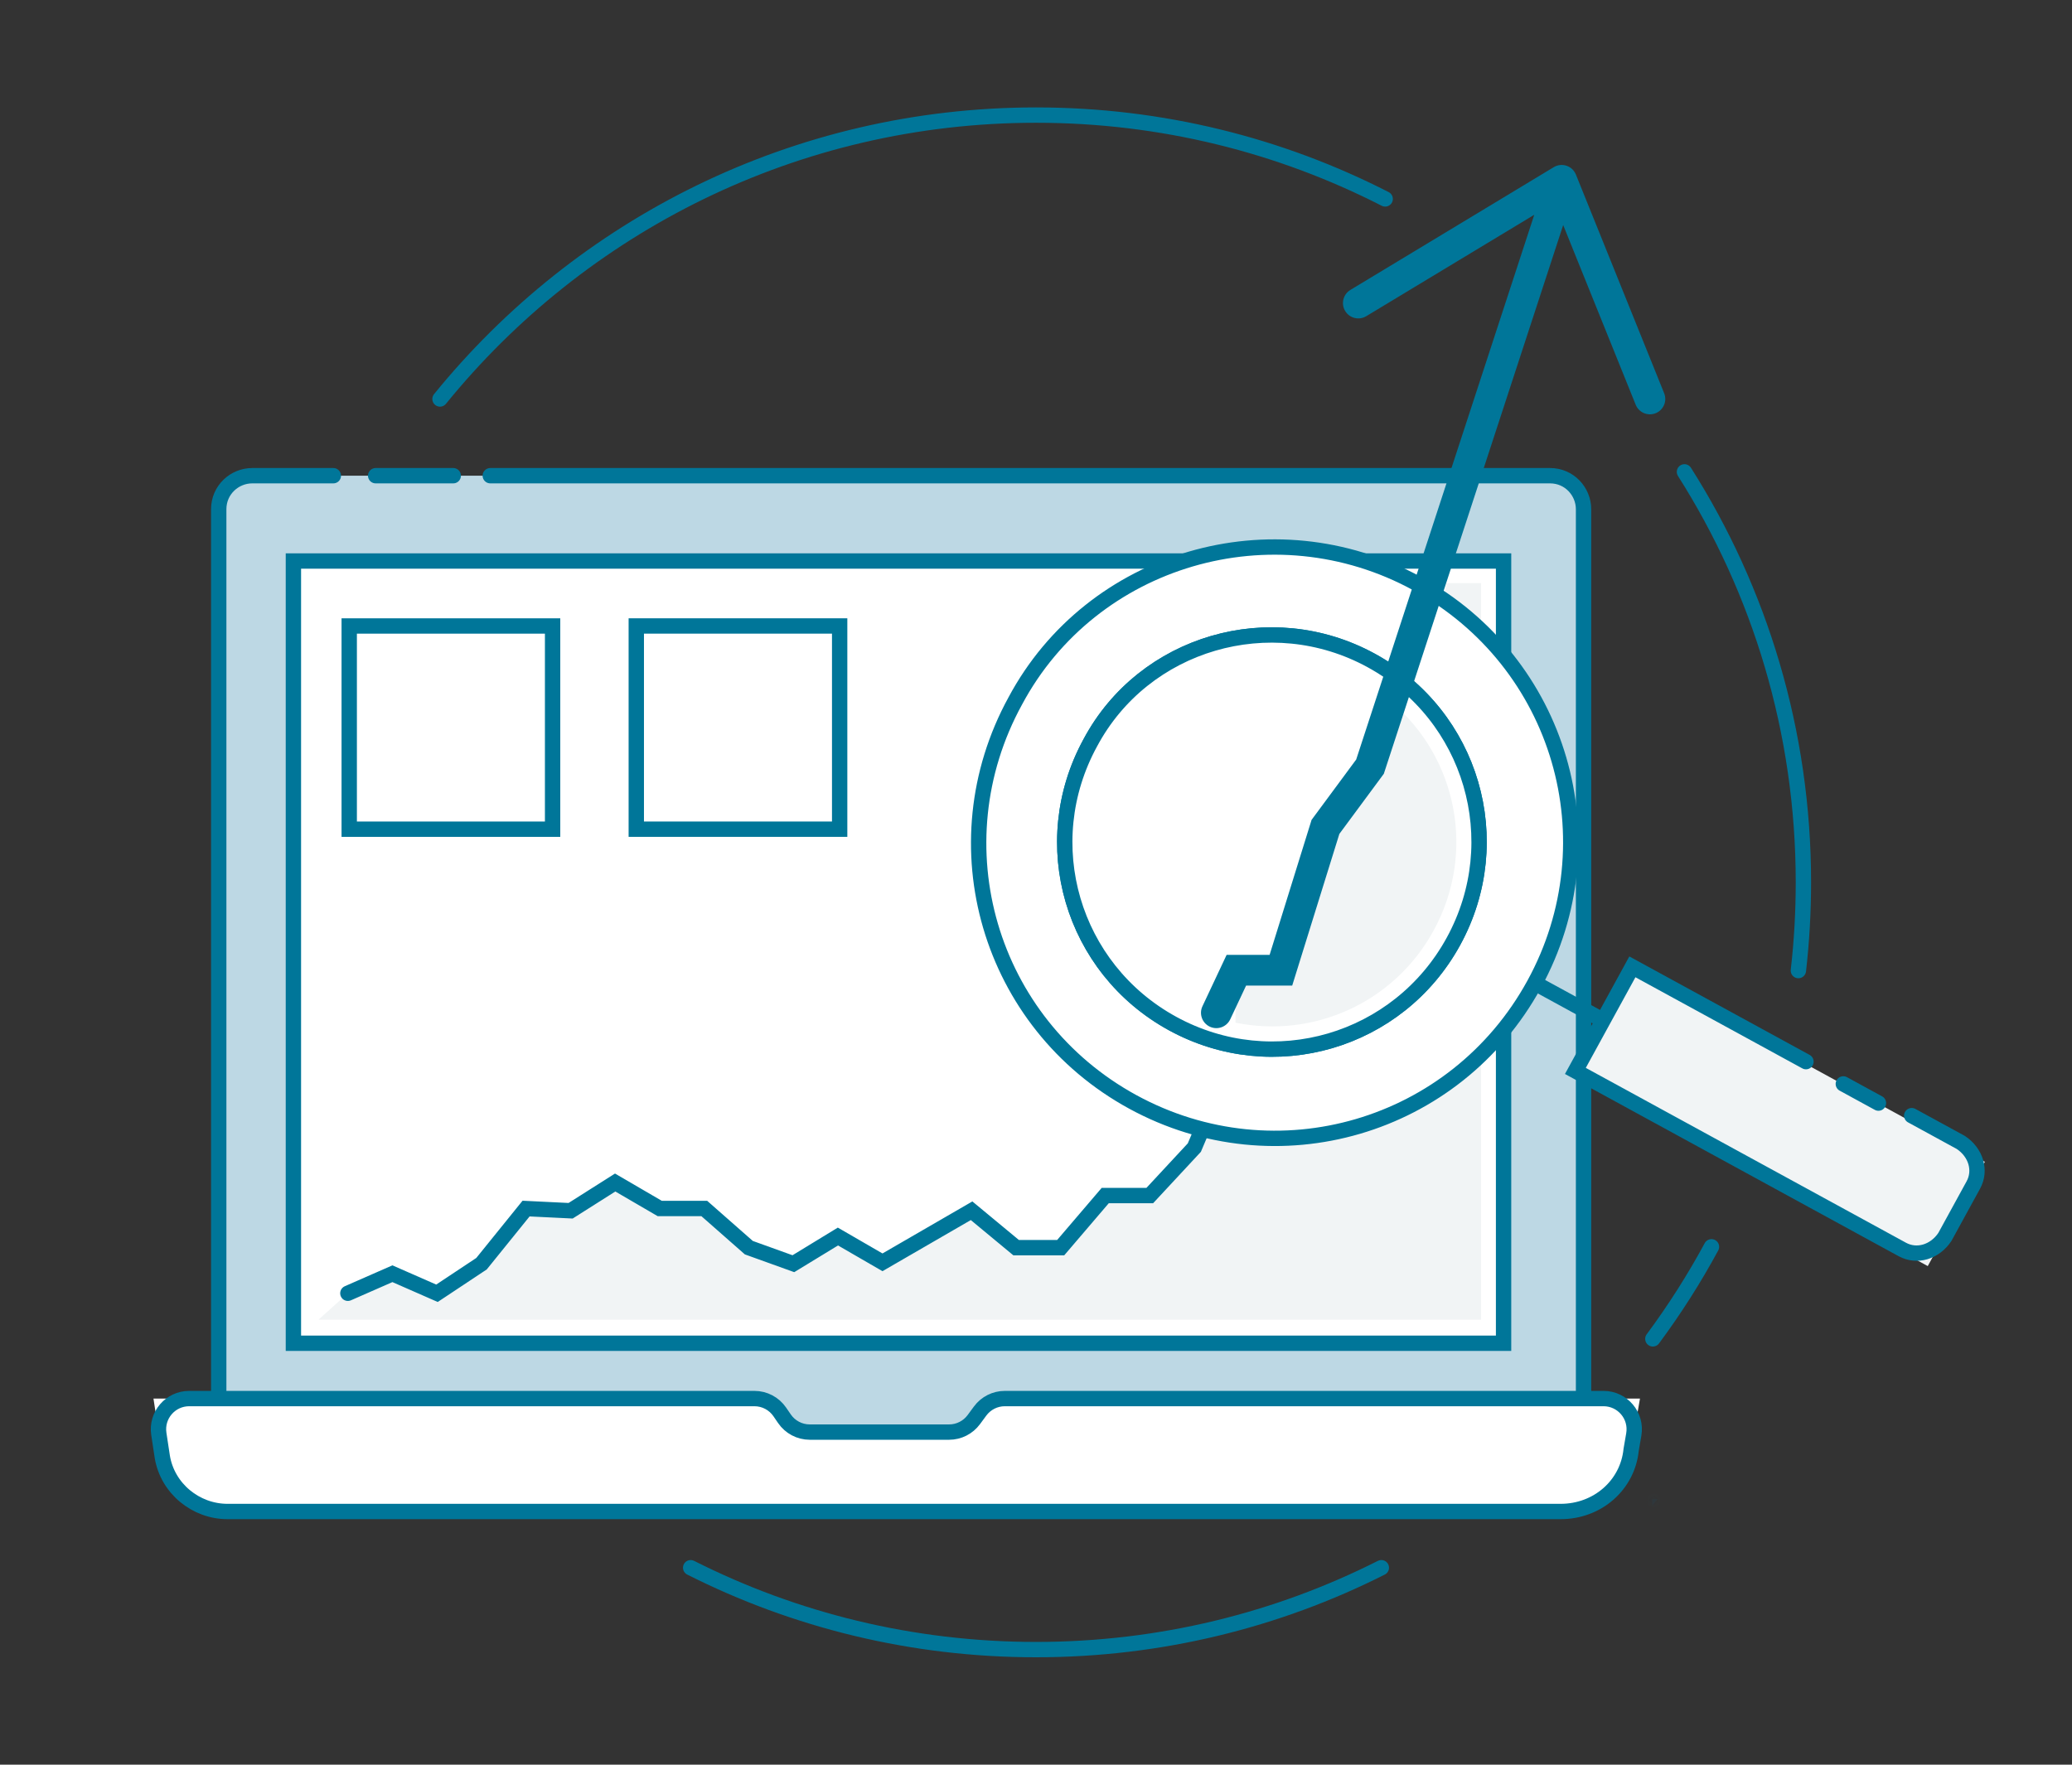<svg width="270" height="230" viewBox="0 0 270 230" fill="none" xmlns="http://www.w3.org/2000/svg">
<rect x="0" y="0" width="270" height="230" fill="#333333" stroke="none"/>
<rect width="241.722" height="212.407" fill="black" fill-opacity="0" transform="translate(20 6.593)"/>
<path d="M180.5 25.927C166.851 18.941 151.386 15 135 15C103.651 15 75.671 29.425 57.336 52M219.5 61.5C229.316 76.971 235 95.322 235 115C235 118.889 234.778 122.727 234.346 126.5M90 204.327C103.526 211.154 118.814 215 135 215C151.186 215 166.474 211.154 180 204.327M215.381 174.5C218.2 170.698 220.755 166.689 223.021 162.5" stroke="#007699" stroke-width="2" stroke-linecap="round" stroke-linejoin="round"/>
<rect width="196" height="135" fill="black" fill-opacity="0" transform="translate(20 62)"/>
<rect width="196" height="135" fill="black" fill-opacity="0" transform="translate(20 62)"/>
<g opacity="0.3">
<rect width="0.689" height="0.92" fill="black" fill-opacity="0" transform="translate(215.311 195.39)"/>
<g opacity="0.3">
<mask id="path-2-inside-1" fill="white">
<path d="M216 195.39H215.311V196.31C215.54 195.85 215.77 195.62 216 195.39Z"/>
</mask>
<path d="M216 195.39H215.311V196.31C215.54 195.85 215.77 195.62 216 195.39Z" fill="#0565A2"/>
<path d="M216 195.39L217.415 196.804L220.825 193.39H216V195.39ZM215.311 195.39V193.39H213.311V195.39H215.311ZM215.311 196.31H213.311L217.1 197.204L215.311 196.31ZM216 193.39H215.311V197.39H216V193.39ZM213.311 195.39V196.31H217.311V195.39H213.311ZM217.1 197.204C217.152 197.1 217.19 197.047 217.217 197.013C217.254 196.967 217.294 196.925 217.415 196.804L214.585 193.977C214.314 194.248 213.898 194.662 213.521 195.416L217.1 197.204Z" fill="#007699" mask="url(#path-2-inside-1)"/>
</g>
</g>
<path d="M204.052 189.871H30.799C29.651 189.871 28.502 188.951 28.502 187.571V64.3C28.502 63.15 29.651 62 30.799 62H204.052C205.201 62 206.35 63.15 206.35 64.3V187.801C206.35 188.951 205.431 189.871 204.052 189.871Z" fill="#BDD8E4"/>
<path d="M48.952 62H59.062" stroke="#007699" stroke-width="2" stroke-miterlimit="10" stroke-linecap="round"/>
<path d="M63.888 62H201.984C204.511 62 206.35 64.07 206.35 66.37V185.501C206.35 188.031 204.282 189.871 201.984 189.871H32.867C30.34 189.871 28.502 187.801 28.502 185.501V66.37C28.502 63.84 30.57 62 32.867 62H43.437" stroke="#007699" stroke-width="2" stroke-miterlimit="10" stroke-linecap="round"/>
<path d="M38.233 73.12H195.929V175.072H38.233V73.12Z" fill="white" stroke="#007699" stroke-width="2"/>
<path d="M203.363 197H29.651C25.515 197 21.838 194.01 21.149 189.871L20 182.281H100.422L103.409 186.651H125.698L128.915 182.281H213.703L212.554 188.951C212.094 193.55 208.188 197 203.363 197Z" fill="white"/>
<path d="M203.363 197H29.651C25.515 197 21.838 194.01 21.149 189.871L20.696 186.88C20.33 184.46 22.203 182.281 24.651 182.281H98.311C99.632 182.281 100.868 182.933 101.613 184.024L102.218 184.908C102.963 185.999 104.199 186.651 105.52 186.651H123.675C124.947 186.651 126.143 186.046 126.897 185.022L127.716 183.91C128.47 182.886 129.665 182.281 130.937 182.281H208.955C211.435 182.281 213.318 184.516 212.897 186.96L212.554 188.951C212.094 193.55 208.188 197 203.363 197Z" stroke="#007699" stroke-width="2" stroke-miterlimit="10" stroke-linecap="round"/>
<rect width="151.5" height="96" fill="black" fill-opacity="0" transform="translate(41.5 76)"/>
<path d="M178.855 109.335L173.049 117.189L167.244 135.868H161.438L155.633 149.57L149.828 155.821H144.022L138.217 162.613H132.411L126.606 157.802L120.8 161.162L114.995 164.523L109.19 161.162L103.384 164.704L97.579 162.613L91.773 157.506H85.968L80.162 154.123L74.357 157.802L68.5 157.506L62.746 164.704L56.941 168.557L51.135 166.01L45.33 168.557L41.5 172H193V76H188.5L184.66 93.415L178.855 109.335Z" fill="#F1F4F5"/>
<path d="M45.33 168.557L51.135 166.01L56.941 168.557L62.746 164.704L68.551 157.519L74.357 157.802L80.162 154.123L85.968 157.506H91.773L97.579 162.613L103.384 164.704L109.189 161.162L114.995 164.523L120.8 161.162L126.606 157.802L132.411 162.613H138.217L144.022 155.821H149.827L155.633 149.57L161.438 135.868H167.244L173.049 117.189L178.855 109.335L184.66 93.415" stroke="#007699" stroke-width="2" stroke-miterlimit="10" stroke-linecap="round"/>
<rect width="65.907" height="28.488" fill="black" fill-opacity="0" transform="translate(44.507 80.585)"/>
<rect x="45.507" y="81.587" width="26.501" height="26.487" stroke="#007699" stroke-width="2"/>
<rect x="82.914" y="81.585" width="26.501" height="26.487" stroke="#007699" stroke-width="2"/>
<rect width="116.696" height="161.867" fill="black" fill-opacity="0" transform="translate(104.228 39.398) rotate(-16.327)"/>
<path d="M198.906 127.528L213.232 135.354" stroke="#007699" stroke-width="2" stroke-miterlimit="10" stroke-linecap="round"/>
<path d="M132.298 91.358L132.298 91.358L132.303 91.349C142.266 72.716 165.859 65.794 184.607 76.035C203.35 86.272 210.17 109.557 199.914 128.289C189.657 147.022 166.348 153.85 147.605 143.612C128.862 133.374 122.041 110.09 132.298 91.358Z" fill="white" stroke="#007699" stroke-width="2"/>
<path d="M142.08 96.802L142.08 96.802L142.085 96.794C149.051 83.75 165.559 78.903 178.682 86.081C191.801 93.255 196.579 109.564 189.404 122.683C182.23 135.802 165.921 140.579 152.802 133.405C139.683 126.231 134.906 109.921 142.08 96.802Z" fill="white" stroke="#007699" stroke-width="2"/>
<path d="M142.08 96.802L142.08 96.802L142.085 96.793C149.051 83.749 165.559 78.903 178.682 86.08C191.801 93.254 196.579 109.564 189.404 122.683C182.23 135.801 165.921 140.579 152.802 133.404C139.683 126.23 134.906 109.921 142.08 96.802Z" fill="white" stroke="#007699" stroke-width="2"/>
<path d="M181.306 91.501C189.839 98.708 192.391 111.082 186.813 121.282C181.621 130.776 171.044 135.355 161 133.288L161 129.001L167.5 123.001L175 104.501L181.306 91.501Z" fill="#F1F4F5"/>
<path d="M161.109 126.453V124.453H159.839L159.299 125.602L161.109 126.453ZM172.72 107.774L171.111 106.585L170.91 106.857L170.81 107.18L172.72 107.774ZM203.5 23.5L205.355 22.752C205.135 22.208 204.689 21.788 204.133 21.603C203.577 21.417 202.968 21.485 202.466 21.788L203.5 23.5ZM178.525 99.92L180.133 101.109L180.326 100.849L180.426 100.541L178.525 99.92ZM166.914 126.453V128.453H168.387L168.824 127.047L166.914 126.453ZM156.69 131.15C156.22 132.15 156.649 133.341 157.649 133.811C158.649 134.281 159.84 133.852 160.31 132.852L156.69 131.15ZM175.966 37.788C175.021 38.359 174.717 39.588 175.288 40.534C175.859 41.479 177.088 41.783 178.034 41.212L175.966 37.788ZM213.145 52.749C213.559 53.774 214.724 54.269 215.748 53.856C216.773 53.442 217.268 52.277 216.855 51.253L213.145 52.749ZM174.328 108.962L180.133 101.109L176.917 98.731L171.111 106.585L174.328 108.962ZM180.426 100.541L205.401 24.121L201.599 22.879L176.624 99.299L180.426 100.541ZM161.109 128.453H166.914V124.453H161.109V128.453ZM168.824 127.047L174.63 108.367L170.81 107.18L165.004 125.859L168.824 127.047ZM160.31 132.852L162.919 127.304L159.299 125.602L156.69 131.15L160.31 132.852ZM202.466 21.788L175.966 37.788L178.034 41.212L204.534 25.212L202.466 21.788ZM201.645 24.248L213.145 52.749L216.855 51.253L205.355 22.752L201.645 24.248Z" fill="#007699"/>
<path d="M212.791 126.379L205.351 139.968L251.204 165.014L258.644 151.425L212.791 126.379Z" fill="#F1F4F5"/>
<path d="M235.334 138.369L212.713 126.013L205.286 139.578L247.889 162.849C249.774 163.878 252.107 163.195 253.43 161.225L257.144 154.443C258.175 152.559 257.493 150.228 255.522 148.907L252.506 147.259L249.113 145.406" stroke="#007699" stroke-width="2" stroke-miterlimit="10" stroke-linecap="round"/>
<path d="M244.78 143.773L240.201 141.271" stroke="#007699" stroke-width="2" stroke-miterlimit="10" stroke-linecap="round"/>
</svg>
